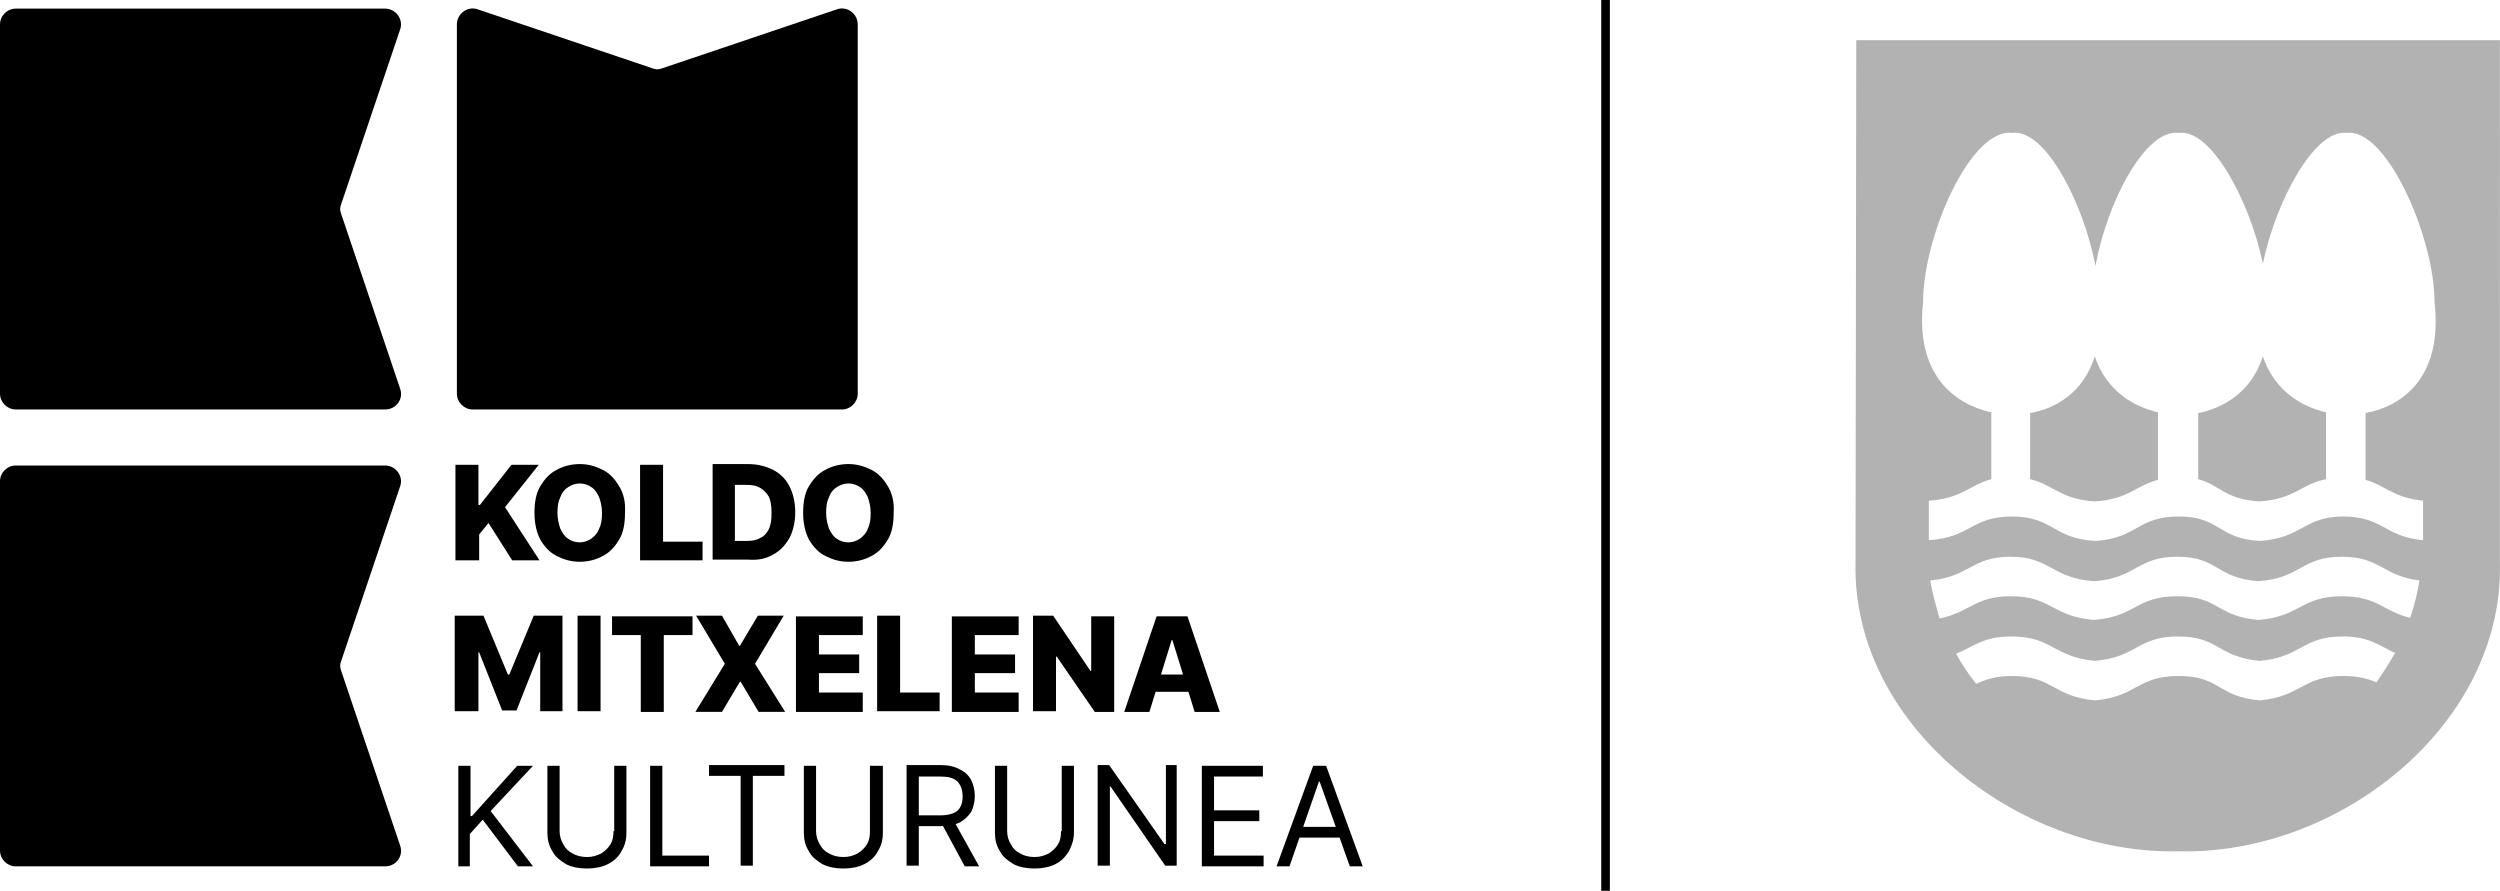 <?xml version="1.0" encoding="UTF-8"?><svg id="Capa_2" xmlns="http://www.w3.org/2000/svg" viewBox="0 0 348.01 124"><defs><style>.cls-1{fill:#b2b2b2;}</style></defs><g id="Capa_1-2"><g><g><path d="m53.6,57H2.2c-1.2,0-2.2-1-2.2-2.2V3.4C0,2.2,1,1.2,2.2,1.2h51.4c1.5,0,2.6,1.5,2.1,2.9l-8.2,24.3c-.2.5-.2.9,0,1.4l8.2,24.3c.5,1.4-.5,2.9-2.1,2.9"/><path d="m53.6,120.6H2.2c-1.2,0-2.2-1-2.2-2.2v-51.4c0-1.2,1-2.2,2.2-2.2h51.4c1.5,0,2.6,1.5,2.1,2.9l-8.2,24.3c-.2.5-.2.9,0,1.4l8.2,24.3c.5,1.4-.5,2.9-2.1,2.9"/><path d="m119.4,3.4v51.4c0,1.2-1,2.2-2.2,2.2h-51.4c-1.2,0-2.2-1-2.2-2.2V3.4c0-1.5,1.5-2.6,2.9-2.1l24.3,8.2c.5.2.9.2,1.4,0L116.5,1.3c1.4-.5,2.9.6,2.9,2.1"/></g><path d="m159.5,96.3h7.2v-2.4h-7.2v2.4Zm3.6-7.2h.1l3.1,10h3.5l-4.5-13.3h-4.3l-4.5,13.3h3.5l3.1-10Zm-11.2-3.4v7.7h-.1l-5.2-7.7h-2.8v13.3h3.2v-7.6h.1l5.3,7.7h2.7v-13.3h-3.2v-.1Zm-10.1,13.3v-2.6h-6.1v-2.7h5.6v-2.6h-5.6v-2.7h6.1v-2.6h-9.3v13.3h9.3v-.1Zm-11,0v-2.6h-5.5v-10.7h-3.2v13.3h8.7Zm-10.7,0v-2.6h-6.1v-2.7h5.6v-2.6h-5.6v-2.7h6.1v-2.6h-9.3v13.3h9.3v-.1Zm-23.2-13.3l4,6.7-4.1,6.7h3.7l2.5-4.2h.1l2.5,4.2h3.7l-4.2-6.7,4-6.7h-3.6l-2.5,4.2h-.1l-2.4-4.2h-3.6Zm-7.7,2.7v10.7h3.2v-10.7h4v-2.6h-11.2v2.6h4Zm-8.8,10.6h3.2v-13.3h-3.2v13.3Zm-16.9,0h3.1v-8.2h.1l3.2,8.1h2l3.2-8.1h.1v8.2h3.1v-13.3h-4l-3.4,8.2h-.2l-3.4-8.2h-4v13.3h.2Z"/><g><path d="m120.8,73.6c-.2.6-.6,1-1.1,1.4-.5.3-1,.5-1.6.5s-1.2-.2-1.6-.5c-.5-.3-.8-.8-1.1-1.4-.2-.6-.4-1.3-.4-2.2s.1-1.6.4-2.2c.2-.6.6-1.1,1.1-1.4s1-.5,1.6-.5,1.2.2,1.6.5c.5.3.8.8,1.1,1.4.2.6.4,1.3.4,2.2s-.1,1.6-.4,2.2m2.8-5.9c-.6-1-1.3-1.8-2.3-2.3s-2-.8-3.2-.8-2.3.3-3.2.8c-1,.5-1.7,1.3-2.3,2.3-.6,1-.8,2.3-.8,3.7,0,1.5.3,2.7.8,3.7.6,1,1.3,1.8,2.3,2.3s2,.8,3.2.8,2.3-.3,3.2-.8c1-.5,1.7-1.3,2.3-2.3.6-1,.8-2.3.8-3.7.1-1.5-.2-2.7-.8-3.7m-21.2-.2h1.5c.8,0,1.4.1,1.9.4s.9.7,1.2,1.2c.3.6.4,1.3.4,2.3s-.1,1.7-.4,2.3c-.3.6-.7,1-1.2,1.2-.5.3-1.1.4-1.9.4h-1.6v-7.8h.1Zm5.2,9.7c1-.5,1.7-1.3,2.3-2.3.5-1,.8-2.2.8-3.6s-.3-2.6-.8-3.6-1.3-1.8-2.3-2.3-2.1-.8-3.5-.8h-4.9v13.3h4.9c1.4.1,2.5-.1,3.5-.7m-9.8.8v-2.6h-5.5v-10.7h-3.2v13.3h8.7Zm-14.4-4.4c-.2.6-.6,1-1.1,1.4-.5.3-1,.5-1.6.5s-1.2-.2-1.6-.5c-.5-.3-.8-.8-1.1-1.4-.2-.6-.4-1.3-.4-2.2s.1-1.6.4-2.2c.2-.6.6-1.1,1.1-1.4s1-.5,1.6-.5,1.2.2,1.6.5c.5.3.8.8,1.1,1.4.2.6.4,1.3.4,2.2s-.1,1.6-.4,2.2m2.8-5.9c-.6-1-1.3-1.8-2.3-2.3s-2-.8-3.2-.8-2.3.3-3.2.8c-1,.5-1.7,1.3-2.3,2.3-.6,1-.8,2.3-.8,3.7,0,1.5.3,2.7.8,3.7.6,1,1.3,1.8,2.3,2.3s2,.8,3.2.8,2.3-.3,3.2-.8c1-.5,1.7-1.3,2.3-2.3.6-1,.8-2.3.8-3.7.1-1.5-.2-2.7-.8-3.7m-19.5,10.3v-3.6l1.3-1.6,3.3,5.2h3.8l-4.8-7.4,4.7-5.9h-3.8l-4.4,5.6h-.2v-5.6h-3.2v13.3h3.3Z"/><path d="m180.1,116.6h7.2v-1.5h-7.2v1.5Zm3.5-7.8h.1l4.2,11.8h1.8l-5.1-14h-1.8l-5.1,14h1.8l4.1-11.8Zm-7.7,11.8v-1.5h-6.9v-4.8h6.3v-1.5h-6.3v-4.7h6.8v-1.5h-8.5v14h8.6Zm-13.6-14.1v11h-.2l-7.7-11h-1.6v14h1.7v-11h.1l7.6,11h1.6v-14h-1.5Zm-14.6,9.2c0,.7-.1,1.3-.4,1.8s-.7.9-1.3,1.3c-.6.3-1.2.5-2,.5s-1.5-.2-2-.5c-.6-.3-1-.7-1.3-1.3-.3-.5-.5-1.1-.5-1.8v-9.1h-1.7v9.3c0,1,.2,1.8.7,2.6.4.8,1.1,1.3,1.9,1.8.8.4,1.8.6,2.9.6s2.1-.2,2.9-.6,1.4-1,1.9-1.8c.4-.8.7-1.6.7-2.6v-9.3h-1.7v9.1h-.1Zm-16.8-1.4l3.4,6.3h2l-3.5-6.3h-1.9Zm-3,6.3v-12.5h3c.8,0,1.4.1,1.8.3.5.2.8.6,1,1s.3.9.3,1.5-.1,1-.3,1.4c-.2.4-.5.7-1,.9-.5.2-1.1.3-1.8.3h-3.8v1.5h3.8c1.1,0,2-.2,2.7-.5.7-.4,1.2-.9,1.6-1.5.3-.6.5-1.4.5-2.2s-.2-1.6-.5-2.2-.9-1.2-1.6-1.5c-.7-.4-1.6-.6-2.7-.6h-4.7v14h1.7v.1Zm-6.8-4.9c0,.7-.1,1.3-.4,1.8s-.7.9-1.3,1.3c-.6.3-1.2.5-2,.5s-1.5-.2-2-.5c-.6-.3-1-.7-1.3-1.3-.3-.5-.5-1.1-.5-1.8v-9.1h-1.7v9.3c0,1,.2,1.8.7,2.6.4.8,1.1,1.3,1.9,1.8.8.4,1.8.6,2.9.6s2.1-.2,2.9-.6,1.5-1,1.9-1.8c.5-.8.7-1.6.7-2.6v-9.3h-1.8v9.1Zm-18-7.7v12.5h1.7v-12.5h4.4v-1.5h-10.5v1.5h4.4Zm-4.4,12.6v-1.5h-6.5v-12.5h-1.7v14h8.2Zm-13.3-4.9c0,.7-.1,1.3-.4,1.8s-.7.9-1.3,1.3c-.6.3-1.2.5-2,.5s-1.5-.2-2-.5c-.6-.3-1-.7-1.3-1.3-.3-.5-.5-1.1-.5-1.8v-9.1h-1.7v9.3c0,1,.2,1.8.7,2.6.4.8,1.1,1.3,1.9,1.8.8.4,1.8.6,2.9.6s2.1-.2,2.9-.6,1.5-1,1.9-1.8c.5-.8.7-1.6.7-2.6v-9.3h-1.7v9.1h-.1Zm-20,4.9v-4.5l1.8-2,4.9,6.5h2.1l-5.9-7.7,5.9-6.3h-2.2l-6.3,7h-.2v-7h-1.7v14h1.6Z"/><path class="cls-1" d="m291.6,69.8c4.7-.3,5.7-2.2,8.8-3v-9.4c-3.4-.8-7.2-3-8.8-7.8-1.6,5.1-5.5,7.3-9,7.9v9.2c3.3.8,4.2,2.8,9,3.1m22.9,0c4.9-.3,5.8-2.4,9.3-3.1v-9.3c-3.4-.8-7.2-3-8.8-7.8-1.6,5-5.5,7.2-9,7.9v9.2c3,.8,3.7,2.8,8.5,3.1m14.8-12.3v9.3c2.8.8,3.9,2.5,8,2.9v5.5c-5.4-.5-5.6-3.3-11.1-3.3s-5.7,3-11.6,3.4c-5.9-.3-5.5-3.4-11.3-3.4s-5.7,3-11.6,3.4c-5.9-.3-5.9-3.4-11.6-3.4s-5.7,2.9-11.6,3.3v-5.5c4.6-.3,5.7-2.2,8.7-3v-9.3c-5-1.1-10.6-5.1-9.5-15.3,0-9.2,6.6-24.3,12.4-23.6,4.6-.6,9.9,9.7,11.6,18.5,1.6-8.8,6.9-19.1,11.6-18.5,4.5-.6,9.9,9.5,11.7,18.2,1.8-8.7,7.2-18.8,11.7-18.2,5.5-.7,12.2,14.5,12.2,23.6,1.2,10.6-4.7,14.5-9.6,15.4m-60.6,23.3c5.5-.5,5.7-3.3,11.2-3.3s5.7,3,11.6,3.4c5.9-.4,5.9-3.4,11.6-3.4s5.4,3,11.3,3.4c5.9-.4,5.9-3.4,11.6-3.4,5.4,0,5.7,2.7,10.8,3.3-.3,1.8-.7,3.5-1.3,5.2-3.8-.9-4.5-3-9.5-3-5.7,0-5.7,2.8-11.6,3.3-5.9-.5-5.5-3.3-11.3-3.3s-5.7,2.8-11.6,3.3c-5.9-.5-5.9-3.3-11.6-3.3-5,0-5.6,2.2-9.9,3.1-.5-1.7-1-3.5-1.3-5.3m3.6,10.2c2.5-1,3.7-2.4,7.7-2.4,5.7,0,5.7,2.8,11.6,3.4,5.9-.5,5.9-3.4,11.6-3.4s5.4,2.8,11.3,3.4c5.9-.5,5.9-3.4,11.6-3.4,3.8,0,5.1,1.3,7.3,2.3-.8,1.4-1.7,2.8-2.6,4.1-1.1-.5-2.5-.9-4.6-.9-5.7,0-5.7,2.8-11.6,3.4-5.9-.5-5.5-3.4-11.3-3.4s-5.7,2.8-11.6,3.4c-5.9-.5-5.9-3.4-11.6-3.4-2.4,0-3.7.5-5,1.1-1.1-1.4-2-2.7-2.8-4.2M348,5.6h-89.6l-.1,72.6c-.6,22.6,22.5,40.8,44.9,40.3,22.4.6,45.3-17.6,44.8-40.1V5.6Z"/></g><rect x="222.9" width="1.2" height="124"/></g></g></svg>